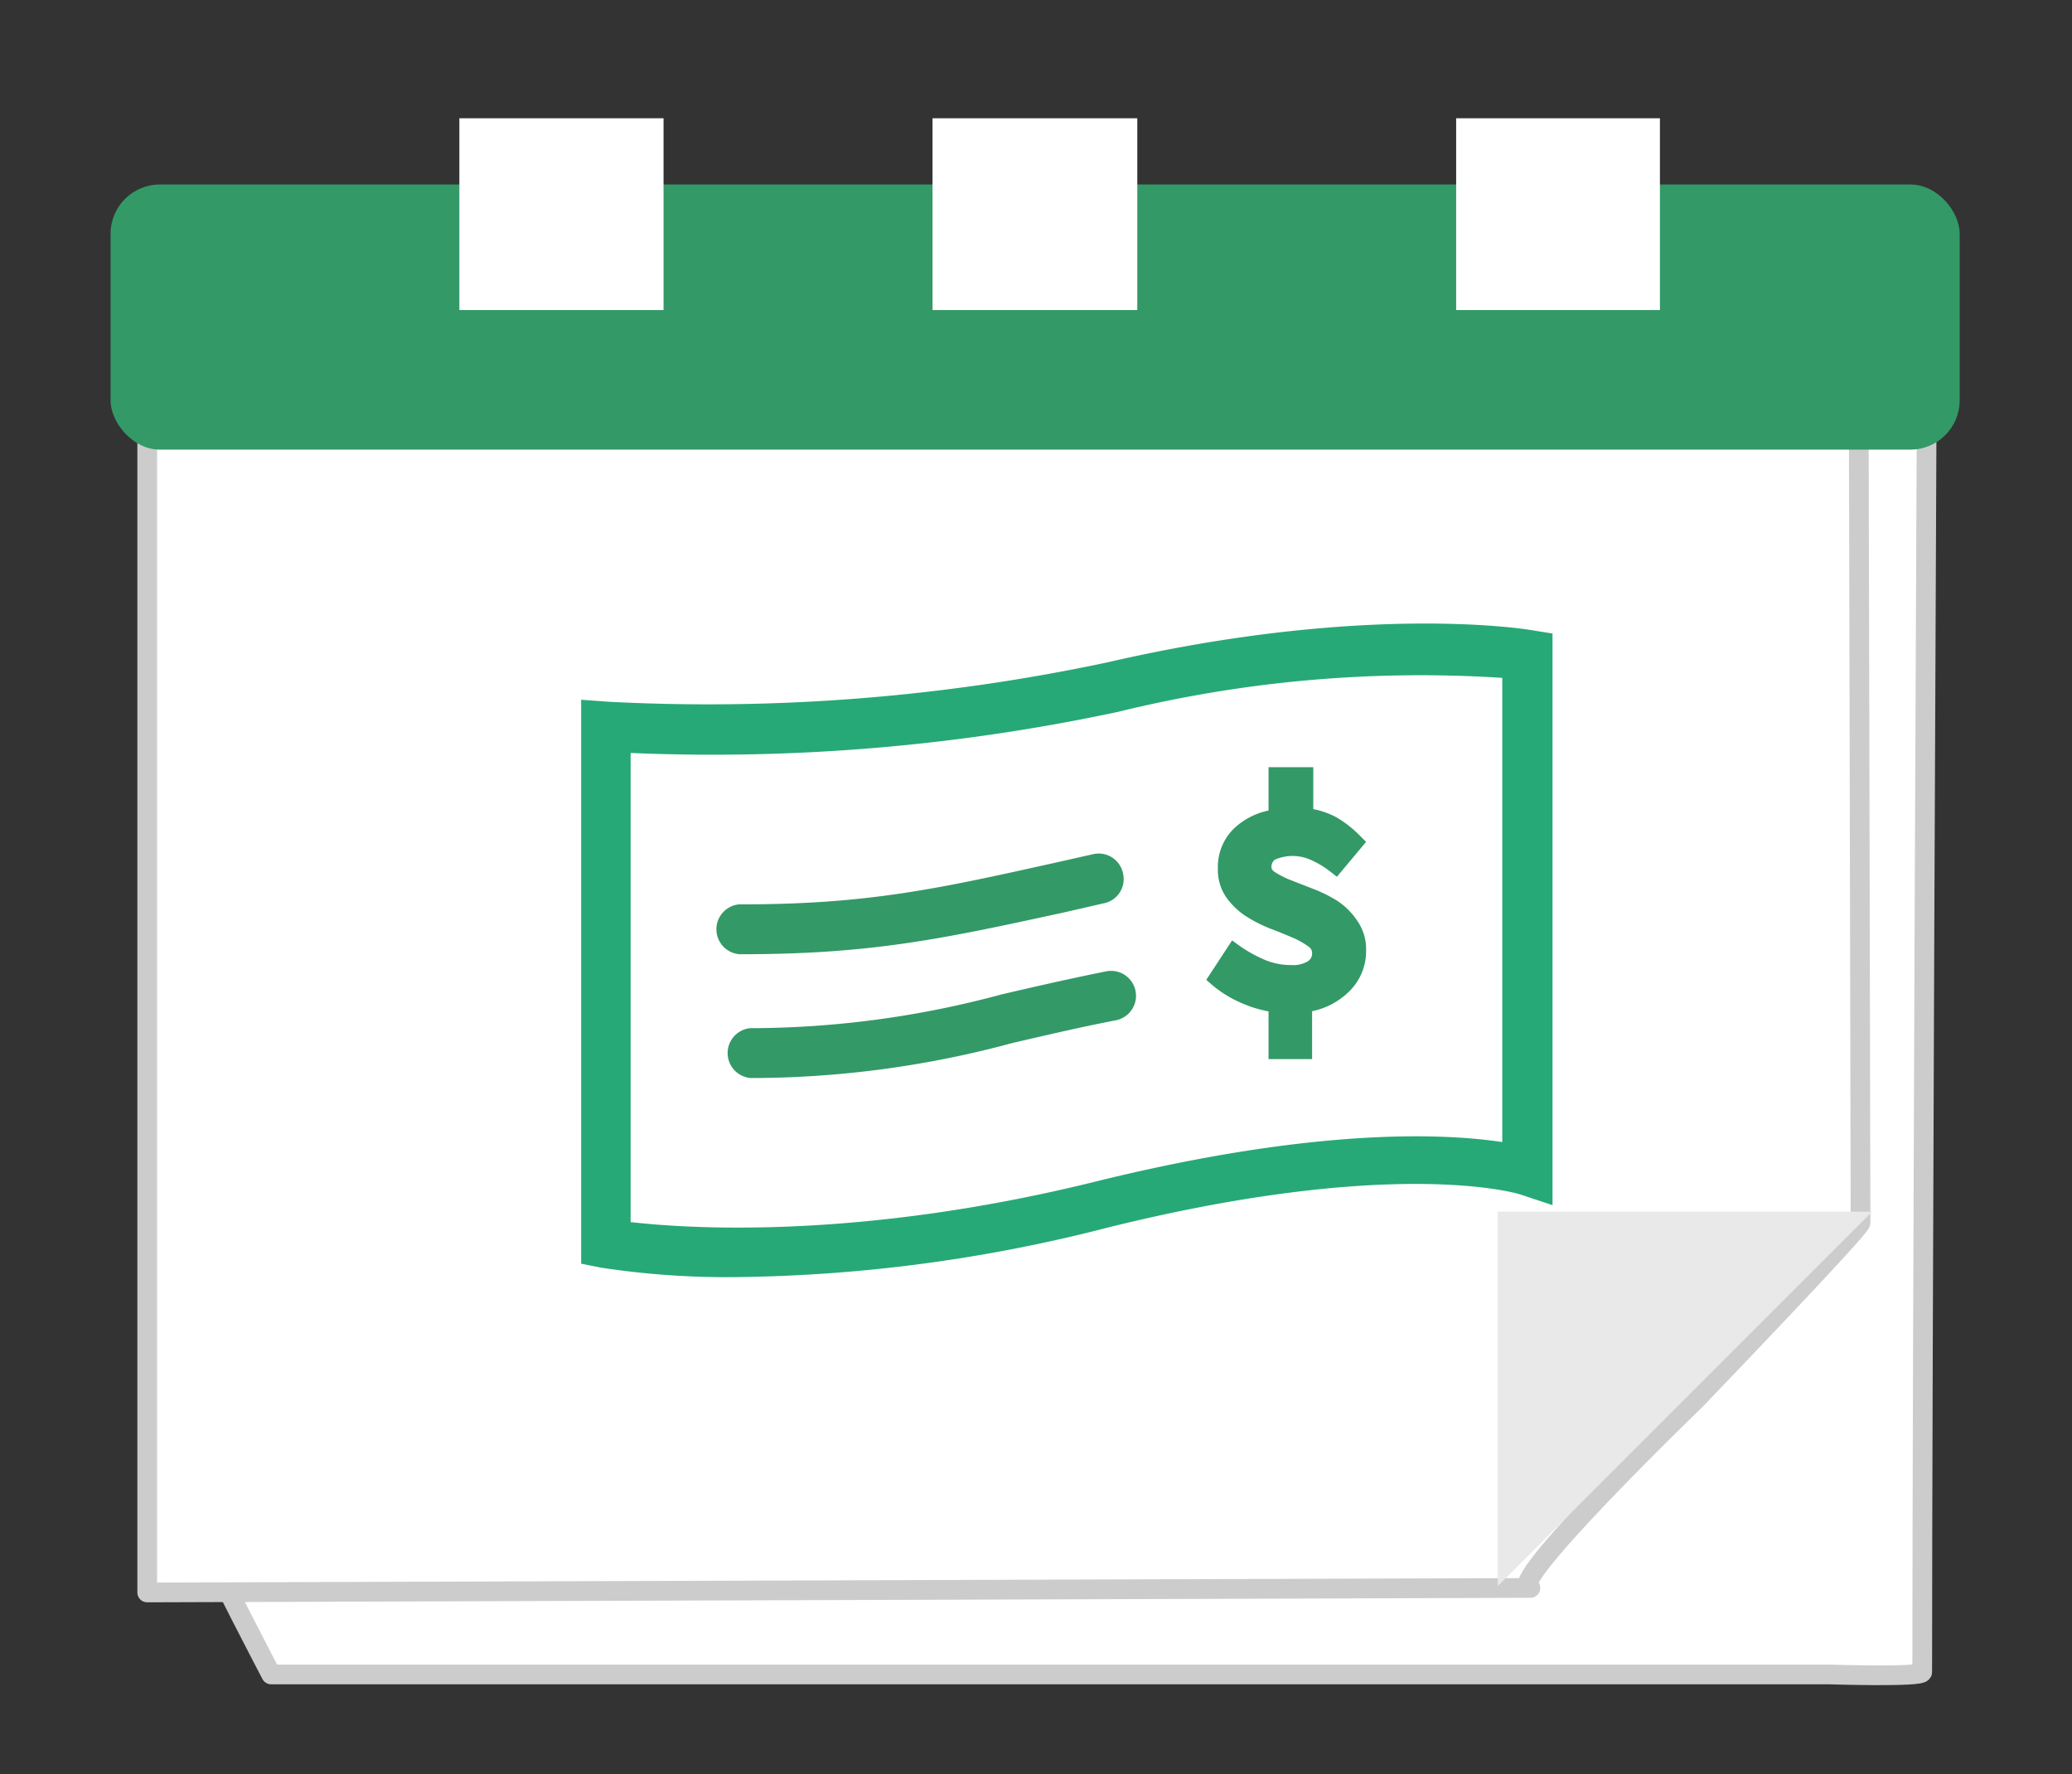 <svg xmlns="http://www.w3.org/2000/svg" width="105.14" height="90" viewBox="0 0 105.14 90"><rect x="0" y="0" width="105.14" height="90" fill="#333333" stroke="none"/><path d="M10.64,22.24H97.76s-.22,47.3-.22,62.59c0,.27-4.69.12-4.69.12H13.76S10.64,79,10.64,78.67Z" fill="#fff" stroke="#ccc" stroke-linejoin="round" stroke-width="1" fill-rule="evenodd"/><path d="M7.46,17.28H94.31s.1,42.41.1,44.75c0,.29-8.38,9-8.38,9s-9.87,9.53-8.37,9.53l-70.19.23V17.28Z" fill="#fff" stroke="#ccc" stroke-linejoin="round" stroke-width="1" fill-rule="evenodd"/><rect x="5.61" y="9.36" width="93.83" height="13.45" rx="2.5" fill="#339967"/><rect x="47.32" y="6" width="10.39" height="9.73" fill="#fff"/><rect x="23.31" y="6" width="10.36" height="9.73" fill="#fff"/><rect x="73.89" y="6" width="10.34" height="9.73" fill="#fff"/><path d="M76,61.47H95l-19,19Z" fill="#e9e9e9" fill-rule="evenodd"/><path d="M77.48,59.47s-6.29-2.12-21.58,1.66-25.17,1.93-25.17,1.93V36.86a97.82,97.82,0,0,0,25.73-2c12.93-3,21-1.62,21-1.62Z" fill="#fff"/><path d="M37.43,64.79a42.2,42.2,0,0,1-6.94-.48l-1-.2V35.5l1.36.1a97.37,97.37,0,0,0,25.36-2c13-3,21.17-1.69,21.51-1.63l1.06.17v29l-1.66-.55c-.15-.05-6.37-1.91-20.88,1.68A78.63,78.63,0,0,1,37.43,64.79ZM32,62c2.88.33,11.58.92,23.61-2.06,11.26-2.78,17.79-2.43,20.62-2V34.39a64.39,64.39,0,0,0-19.48,1.72A98.32,98.32,0,0,1,32,38.2Z" fill="#26a977"/><path d="M37.66,48.41h-.15a1.27,1.27,0,0,1,0-2.53h.15c6.37,0,9.94-.79,15.83-2.1l2-.45a1.26,1.26,0,0,1,1.5,1,1.25,1.25,0,0,1-1,1.5l-2,.46C48,47.59,44.31,48.41,37.66,48.41Z" fill="#339967"/><path d="M38.48,54.69h-.4a1.27,1.27,0,0,1,0-2.53c.09,0,.26,0,.38,0a49.05,49.05,0,0,0,12.36-1.71c1.55-.36,3.32-.77,5.31-1.17a1.26,1.26,0,1,1,.5,2.48c-2,.39-3.63.78-5.24,1.15A50.9,50.9,0,0,1,38.48,54.69Z" fill="#339967"/><path d="M68.87,46.71a3.6,3.6,0,0,0-1-1,6.93,6.93,0,0,0-1.25-.62l-1.15-.45a4.54,4.54,0,0,1-.8-.41c-.15-.11-.15-.19-.15-.23a.43.43,0,0,1,.18-.39,2.24,2.24,0,0,1,1.78,0,4.71,4.71,0,0,1,1,.59l.36.28,1.48-1.77-.3-.3a5.75,5.75,0,0,0-1.18-.93,4,4,0,0,0-1.2-.43V38.92H64.37v2.2a3.62,3.62,0,0,0-1.73.89,2.71,2.71,0,0,0-.84,2.06,2.42,2.42,0,0,0,.45,1.49,3.68,3.68,0,0,0,1,.94,7.45,7.45,0,0,0,1.23.62c.41.15.78.31,1.14.46a4.35,4.35,0,0,1,.79.45.38.38,0,0,1,.17.33.47.47,0,0,1-.2.4,1.47,1.47,0,0,1-.86.2,3.39,3.39,0,0,1-1.33-.26A7.16,7.16,0,0,1,62.92,48l-.4-.29-1.31,2,.31.27a5.91,5.91,0,0,0,1.51.92,6.07,6.07,0,0,0,1.34.41v2.42h2.21V51.3a3.73,3.73,0,0,0,1.88-1,2.85,2.85,0,0,0,.86-2.09A2.51,2.51,0,0,0,68.87,46.71Z" fill="#339967"/></svg>
